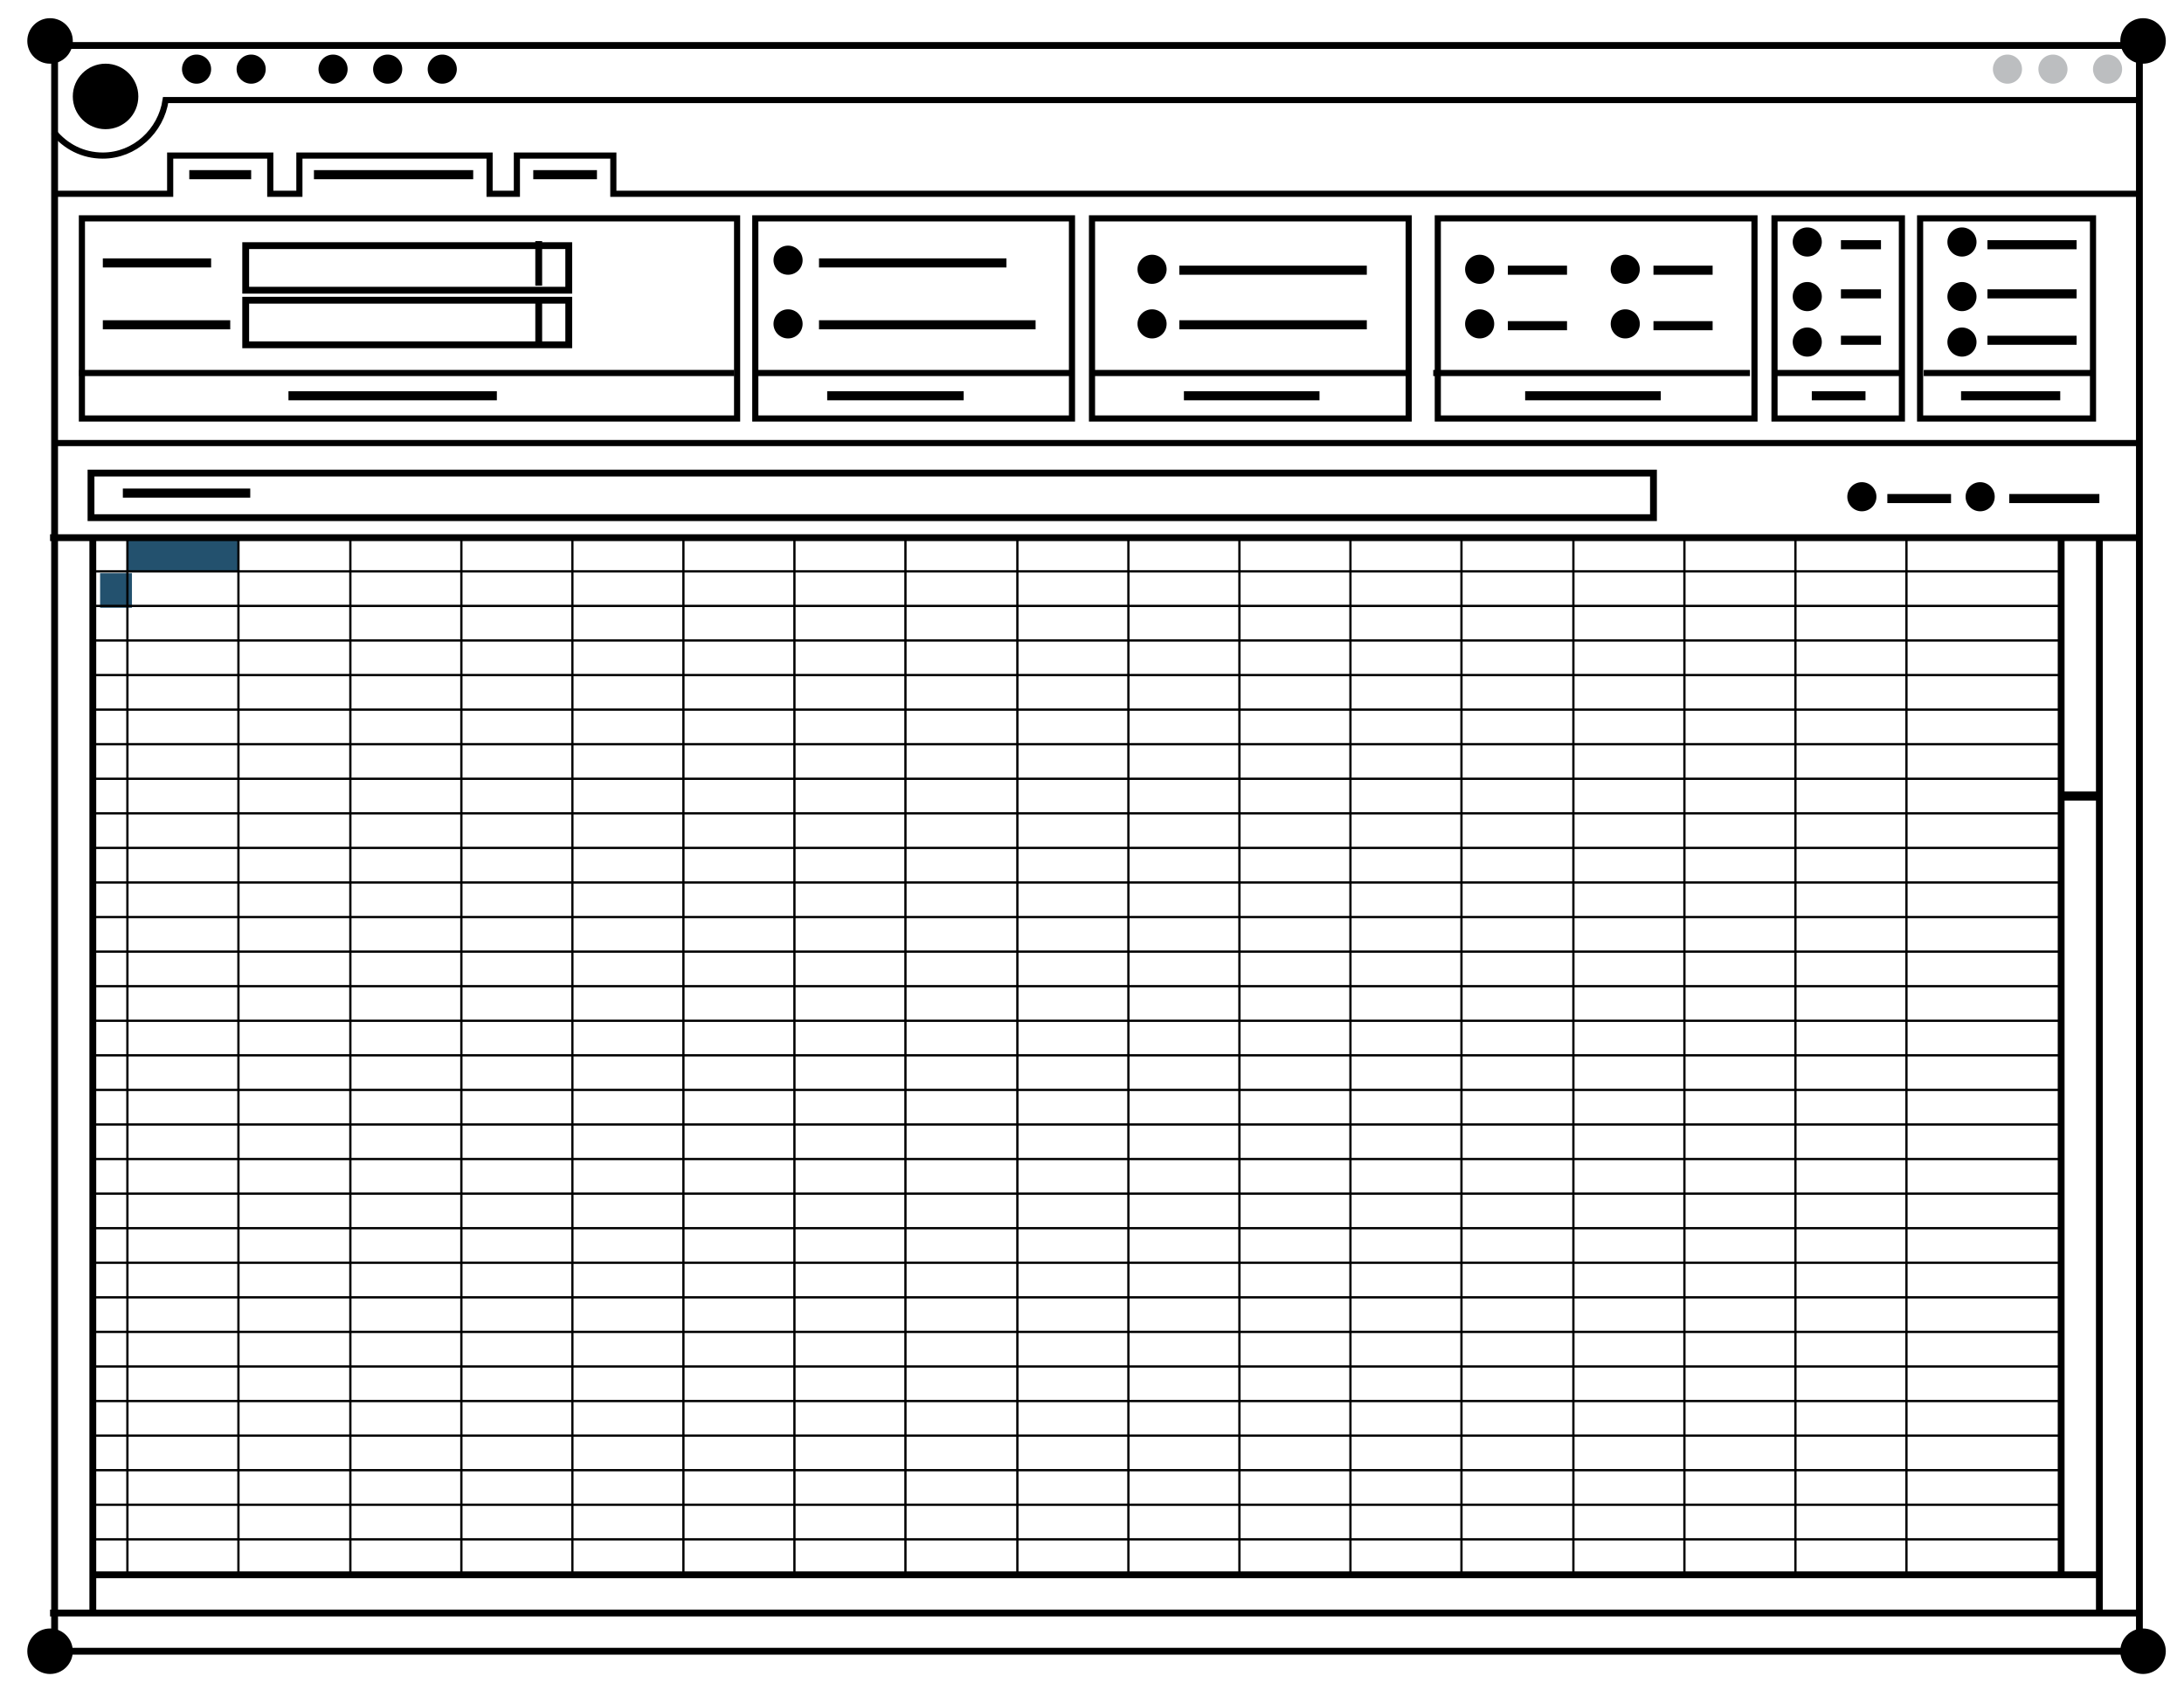 <svg width="240px" height="185px" viewBox="0 0 240 185" version="1.1" xmlns="http://www.w3.org/2000/svg" xmlns:xlink="http://www.w3.org/1999/xlink"><title>app-icon-spreadsheet</title><desc>Created with Sketch.</desc><defs/><g transform="translate(3 2)" stroke="none" stroke-width="1" fill="none" fill-rule="evenodd"><rect id="Rectangle-path" fill="#23516E" x="11" y="57" width="12.2" height="3.8"/><rect id="Rectangle-path" fill="#23516E" x="8" y="61" width="3.5" height="3.8"/><path d="M7.3,171.1 L227.7,171.1" id="Shape" stroke="#000" stroke-width="0.75"/><rect id="Rectangle-path" stroke="#000" stroke-width="0.75" x="7" y="50" width="171.7" height="4.9"/><path d="M10.5,52.2 L24.5,52.2" id="Shape" stroke="#000"/><g transform="translate(200 51)"><circle id="Oval" fill="#000" cx="1.6" cy="1.6" r="1.6"/><path d="M4.4,1.8 L11.4,1.8" id="Shape" stroke="#000"/></g><g transform="translate(213 51)"><circle id="Oval" fill="#000" cx="1.6" cy="1.6" r="1.6"/><path d="M4.8,1.8 L14.7,1.8" id="Shape" stroke="#000"/></g><path d="M2.5,57.1 L232.2,57.1" id="Shape" stroke="#000" stroke-width="0.75"/><path d="M2.5,175.3 L232.1,175.3" id="Shape" stroke="#000" stroke-width="0.75"/><path d="M7.2,57.4 L7.2,175.3" id="Shape" stroke="#000" stroke-width="0.75"/><circle id="Oval" fill="#000" cx="2.5" cy="2.5" r="2.5"/><circle id="Oval" fill="#000" cx="232.5" cy="2.5" r="2.5"/><circle id="Oval" fill="#000" cx="2.5" cy="179.5" r="2.5"/><circle id="Oval" fill="#000" cx="232.5" cy="179.5" r="2.5"/><rect id="Rectangle-path" stroke="#000" stroke-width="0.75" x="3" y="3" width="229.1" height="176.5"/><path d="M2.9,12.5 C4.2,14.1 6.1,15.1 8.3,15.1 C11.8,15.1 14.7,12.4 15.2,9 L232.1,9" id="Shape" stroke="#000" stroke-width="0.675"/><circle id="Oval" fill="#000" cx="8.6" cy="8.6" r="3.6"/><circle id="Oval" fill="#000" cx="18.6" cy="5.6" r="1.6"/><circle id="Oval" fill="#000" cx="24.6" cy="5.6" r="1.6"/><circle id="Oval" fill="#000" cx="33.6" cy="5.6" r="1.6"/><circle id="Oval" fill="#000" cx="39.6" cy="5.6" r="1.6"/><circle id="Oval" fill="#000" cx="45.6" cy="5.6" r="1.6"/><circle id="Oval" fill="#BCBEC0" cx="217.6" cy="5.6" r="1.6"/><circle id="Oval" fill="#000" cx="83.6" cy="26.6" r="1.6"/><circle id="Oval" fill="#000" cx="83.6" cy="33.6" r="1.6"/><circle id="Oval" fill="#BCBEC0" cx="222.6" cy="5.6" r="1.6"/><circle id="Oval" fill="#BCBEC0" cx="228.6" cy="5.6" r="1.6"/><path d="M2.9,19.3 L15.7,19.3 L15.7,15.1 L26.7,15.1 L26.7,19.3 L29.9,19.3 L29.9,15.1 L50.8,15.1 L50.8,19.3 L53.8,19.3 L53.8,15.1 L64.4,15.1 L64.4,19.3 L232.1,19.3" id="Shape" stroke="#000" stroke-width="0.675"/><path d="M2.9,46.7 L232.1,46.7" id="Shape" stroke="#000" stroke-width="0.675"/><rect id="Rectangle-path" stroke="#000" stroke-width="0.675" x="6" y="22" width="72" height="22"/><rect id="Rectangle-path" stroke="#000" stroke-width="0.675" x="80" y="22" width="34.8" height="22"/><rect id="Rectangle-path" stroke="#000" stroke-width="0.675" x="117" y="22" width="34.8" height="22"/><path d="M5.7,39 L77.7,39" id="Shape" stroke="#000" stroke-width="0.675"/><path d="M80.1,39 L114.6,39" id="Shape" stroke="#000" stroke-width="0.675"/><path d="M117.1,39 L151.9,39" id="Shape" stroke="#000" stroke-width="0.675"/><g transform="translate(24 25)" stroke="#000" stroke-width="0.75"><rect id="Rectangle-path" x="0" y="0" width="35.5" height="4.9"/><path d="M32.2,-0.5 L32.2,4.4" id="Shape"/></g><g transform="translate(24 31)" stroke="#000" stroke-width="0.75"><rect id="Rectangle-path" x="0" y="0" width="35.5" height="4.9"/><path d="M32.2,0.3 L32.2,5.2" id="Shape"/></g><path d="M17.8,17.2 L24.6,17.2" id="Shape" stroke="#000"/><path d="M31.5,17.2 L49,17.2" id="Shape" stroke="#000"/><path d="M55.6,17.2 L62.6,17.2" id="Shape" stroke="#000"/><path d="M8.3,26.9 L20.2,26.9" id="Shape" stroke="#000"/><path d="M8.3,33.7 L22.3,33.7" id="Shape" stroke="#000"/><path d="M87,26.9 L107.6,26.9" id="Shape" stroke="#000"/><g transform="translate(122 26)"><circle id="Oval" fill="#000" cx="1.6" cy="1.6" r="1.6"/><path d="M4.6,1.7 L25.2,1.7" id="Shape" stroke="#000"/></g><g transform="translate(158 26)"><circle id="Oval" fill="#000" cx="1.6" cy="1.6" r="1.6"/><path d="M4.7,1.7 L11.2,1.7" id="Shape" stroke="#000"/></g><g transform="translate(158 32)"><circle id="Oval" fill="#000" cx="1.6" cy="1.6" r="1.6"/><path d="M4.7,1.8 L11.2,1.8" id="Shape" stroke="#000"/></g><g transform="translate(174 26)"><circle id="Oval" fill="#000" cx="1.6" cy="1.6" r="1.6"/><path d="M4.7,1.7 L11.2,1.7" id="Shape" stroke="#000"/></g><g transform="translate(174 32)"><circle id="Oval" fill="#000" cx="1.6" cy="1.6" r="1.6"/><path d="M4.7,1.8 L11.2,1.8" id="Shape" stroke="#000"/></g><g transform="translate(194 29)"><circle id="Oval" fill="#000" cx="1.6" cy="1.6" r="1.6"/><path d="M5.3,1.3 L9.7,1.3" id="Shape" stroke="#000"/></g><g transform="translate(194 23)"><circle id="Oval" fill="#000" cx="1.6" cy="1.6" r="1.6"/><path d="M5.3,1.9 L9.7,1.9" id="Shape" stroke="#000"/></g><g transform="translate(194 34)"><circle id="Oval" fill="#000" cx="1.6" cy="1.6" r="1.6"/><path d="M5.3,1.4 L9.7,1.4" id="Shape" stroke="#000"/></g><g transform="translate(211 29)"><circle id="Oval" fill="#000" cx="1.6" cy="1.6" r="1.6"/><path d="M4.4,1.3 L14.2,1.3" id="Shape" stroke="#000"/></g><g transform="translate(211 23)"><circle id="Oval" fill="#000" cx="1.6" cy="1.6" r="1.6"/><path d="M4.4,1.9 L14.2,1.9" id="Shape" stroke="#000"/></g><g transform="translate(211 34)"><circle id="Oval" fill="#000" cx="1.6" cy="1.6" r="1.6"/><path d="M4.4,1.4 L14.2,1.4" id="Shape" stroke="#000"/></g><g transform="translate(122 32)"><circle fill="#000" cx="1.6" cy="1.6" r="1.6"/><path d="M4.6,1.7 L25.2,1.7" id="Shape" stroke="#000"/></g><path d="M87,33.7 L110.8,33.7" id="Shape" stroke="#000"/><path d="M28.7,41.5 L51.6,41.5" id="Shape" stroke="#000"/><path d="M87.9,41.5 L102.9,41.5" id="Shape" stroke="#000"/><path d="M127.1,41.5 L142,41.5" id="Shape" stroke="#000"/><rect id="Rectangle-path" stroke="#000" stroke-width="0.675" x="155" y="22" width="34.8" height="22"/><path d="M154.5,39 L189.3,39" id="Shape" stroke="#000" stroke-width="0.675"/><path d="M164.6,41.5 L179.5,41.5" id="Shape" stroke="#000"/><rect id="Rectangle-path" stroke="#000" stroke-width="0.675" x="192" y="22" width="14" height="22"/><path d="M192,39 L206,39" id="Shape" stroke="#000" stroke-width="0.675"/><path d="M202,41.5 L196.1,41.5" id="Shape" stroke="#000"/><rect stroke="#000" stroke-width="0.675" x="208" y="22" width="19" height="22"/><path d="M208.4,39 L227.3,39" id="Shape" stroke="#000" stroke-width="0.675"/><path d="M223.4,41.5 L212.5,41.5" id="Shape" stroke="#000"/><path d="M227.7,57.4 L227.7,175.3" id="Shape" stroke="#000" stroke-width="0.75"/><path d="M223.5,57.1 L223.5,171.1" id="Shape" stroke="#000" stroke-width="0.75"/><path d="M11,57 L11,171.1" id="Shape" stroke="#000" stroke-width="0.25"/><path d="M23.2,57 L23.2,171.1" id="Shape" stroke="#000" stroke-width="0.25"/><path d="M35.5,57 L35.5,171.1" id="Shape" stroke="#000" stroke-width="0.25"/><path d="M47.7,57 L47.7,171.1" id="Shape" stroke="#000" stroke-width="0.25"/><path d="M59.9,57 L59.9,171.1" id="Shape" stroke="#000" stroke-width="0.25"/><path d="M72.1,57 L72.1,171.1" id="Shape" stroke="#000" stroke-width="0.25"/><path d="M84.3,57 L84.3,171.1" id="Shape" stroke="#000" stroke-width="0.25"/><path d="M96.5,57 L96.5,171.1" id="Shape" stroke="#000" stroke-width="0.25"/><path d="M108.8,57 L108.8,171.1" id="Shape" stroke="#000" stroke-width="0.25"/><path d="M121,57 L121,171.1" id="Shape" stroke="#000" stroke-width="0.25"/><path d="M133.2,57 L133.2,171.1" id="Shape" stroke="#000" stroke-width="0.25"/><path d="M145.4,57 L145.4,171.1" id="Shape" stroke="#000" stroke-width="0.25"/><path d="M157.6,57 L157.6,171.1" id="Shape" stroke="#000" stroke-width="0.25"/><path d="M169.9,57 L169.9,171.1" id="Shape" stroke="#000" stroke-width="0.25"/><path d="M182.1,57 L182.1,171.1" id="Shape" stroke="#000" stroke-width="0.25"/><path d="M194.3,57 L194.3,171.1" id="Shape" stroke="#000" stroke-width="0.25"/><path d="M206.5,57 L206.5,171.1" id="Shape" stroke="#000" stroke-width="0.25"/><path d="M7.5,60.8 L223.5,60.8" id="Shape" stroke="#000" stroke-width="0.25"/><path d="M7.5,64.6 L223.5,64.6" id="Shape" stroke="#000" stroke-width="0.25"/><path d="M7.5,68.4 L223.5,68.4" id="Shape" stroke="#000" stroke-width="0.25"/><path d="M7.5,72.2 L223.5,72.2" id="Shape" stroke="#000" stroke-width="0.25"/><path d="M7.5,76 L223.5,76" id="Shape" stroke="#000" stroke-width="0.25"/><path d="M7.5,79.8 L223.5,79.8" id="Shape" stroke="#000" stroke-width="0.25"/><path d="M7.5,83.6 L223.5,83.6" id="Shape" stroke="#000" stroke-width="0.25"/><path d="M7.5,87.4 L223.5,87.4" id="Shape" stroke="#000" stroke-width="0.25"/><path d="M7.5,91.2 L223.5,91.2" id="Shape" stroke="#000" stroke-width="0.25"/><path d="M7.5,95 L223.5,95" id="Shape" stroke="#000" stroke-width="0.25"/><path d="M7.5,98.8 L223.5,98.8" id="Shape" stroke="#000" stroke-width="0.25"/><path d="M7.5,102.6 L223.5,102.6" id="Shape" stroke="#000" stroke-width="0.25"/><path d="M7.5,106.4 L223.5,106.4" id="Shape" stroke="#000" stroke-width="0.25"/><path d="M7.5,110.2 L223.5,110.2" id="Shape" stroke="#000" stroke-width="0.25"/><path d="M7.5,114 L223.5,114" id="Shape" stroke="#000" stroke-width="0.25"/><path d="M7.5,117.8 L223.5,117.8" id="Shape" stroke="#000" stroke-width="0.25"/><path d="M7.5,121.6 L223.5,121.6" id="Shape" stroke="#000" stroke-width="0.25"/><path d="M7.5,125.4 L223.5,125.4" id="Shape" stroke="#000" stroke-width="0.25"/><path d="M7.5,129.2 L223.5,129.2" id="Shape" stroke="#000" stroke-width="0.25"/><path d="M7.5,133 L223.5,133" id="Shape" stroke="#000" stroke-width="0.25"/><path d="M7.5,136.8 L223.5,136.8" id="Shape" stroke="#000" stroke-width="0.25"/><path d="M7.5,140.6 L223.5,140.6" id="Shape" stroke="#000" stroke-width="0.25"/><path d="M7.5,144.4 L223.5,144.4" id="Shape" stroke="#000" stroke-width="0.25"/><path d="M7.5,148.2 L223.5,148.2" id="Shape" stroke="#000" stroke-width="0.25"/><path d="M7.5,152 L223.5,152" id="Shape" stroke="#000" stroke-width="0.25"/><path d="M7.5,155.8 L223.5,155.8" id="Shape" stroke="#000" stroke-width="0.25"/><path d="M7.5,159.6 L223.5,159.6" id="Shape" stroke="#000" stroke-width="0.25"/><path d="M7.5,163.4 L223.5,163.4" id="Shape" stroke="#000" stroke-width="0.25"/><path d="M7.5,167.2 L223.5,167.2" id="Shape" stroke="#000" stroke-width="0.25"/><path d="M223.5,85.5 L228,85.5" stroke="#000"/></g></svg>